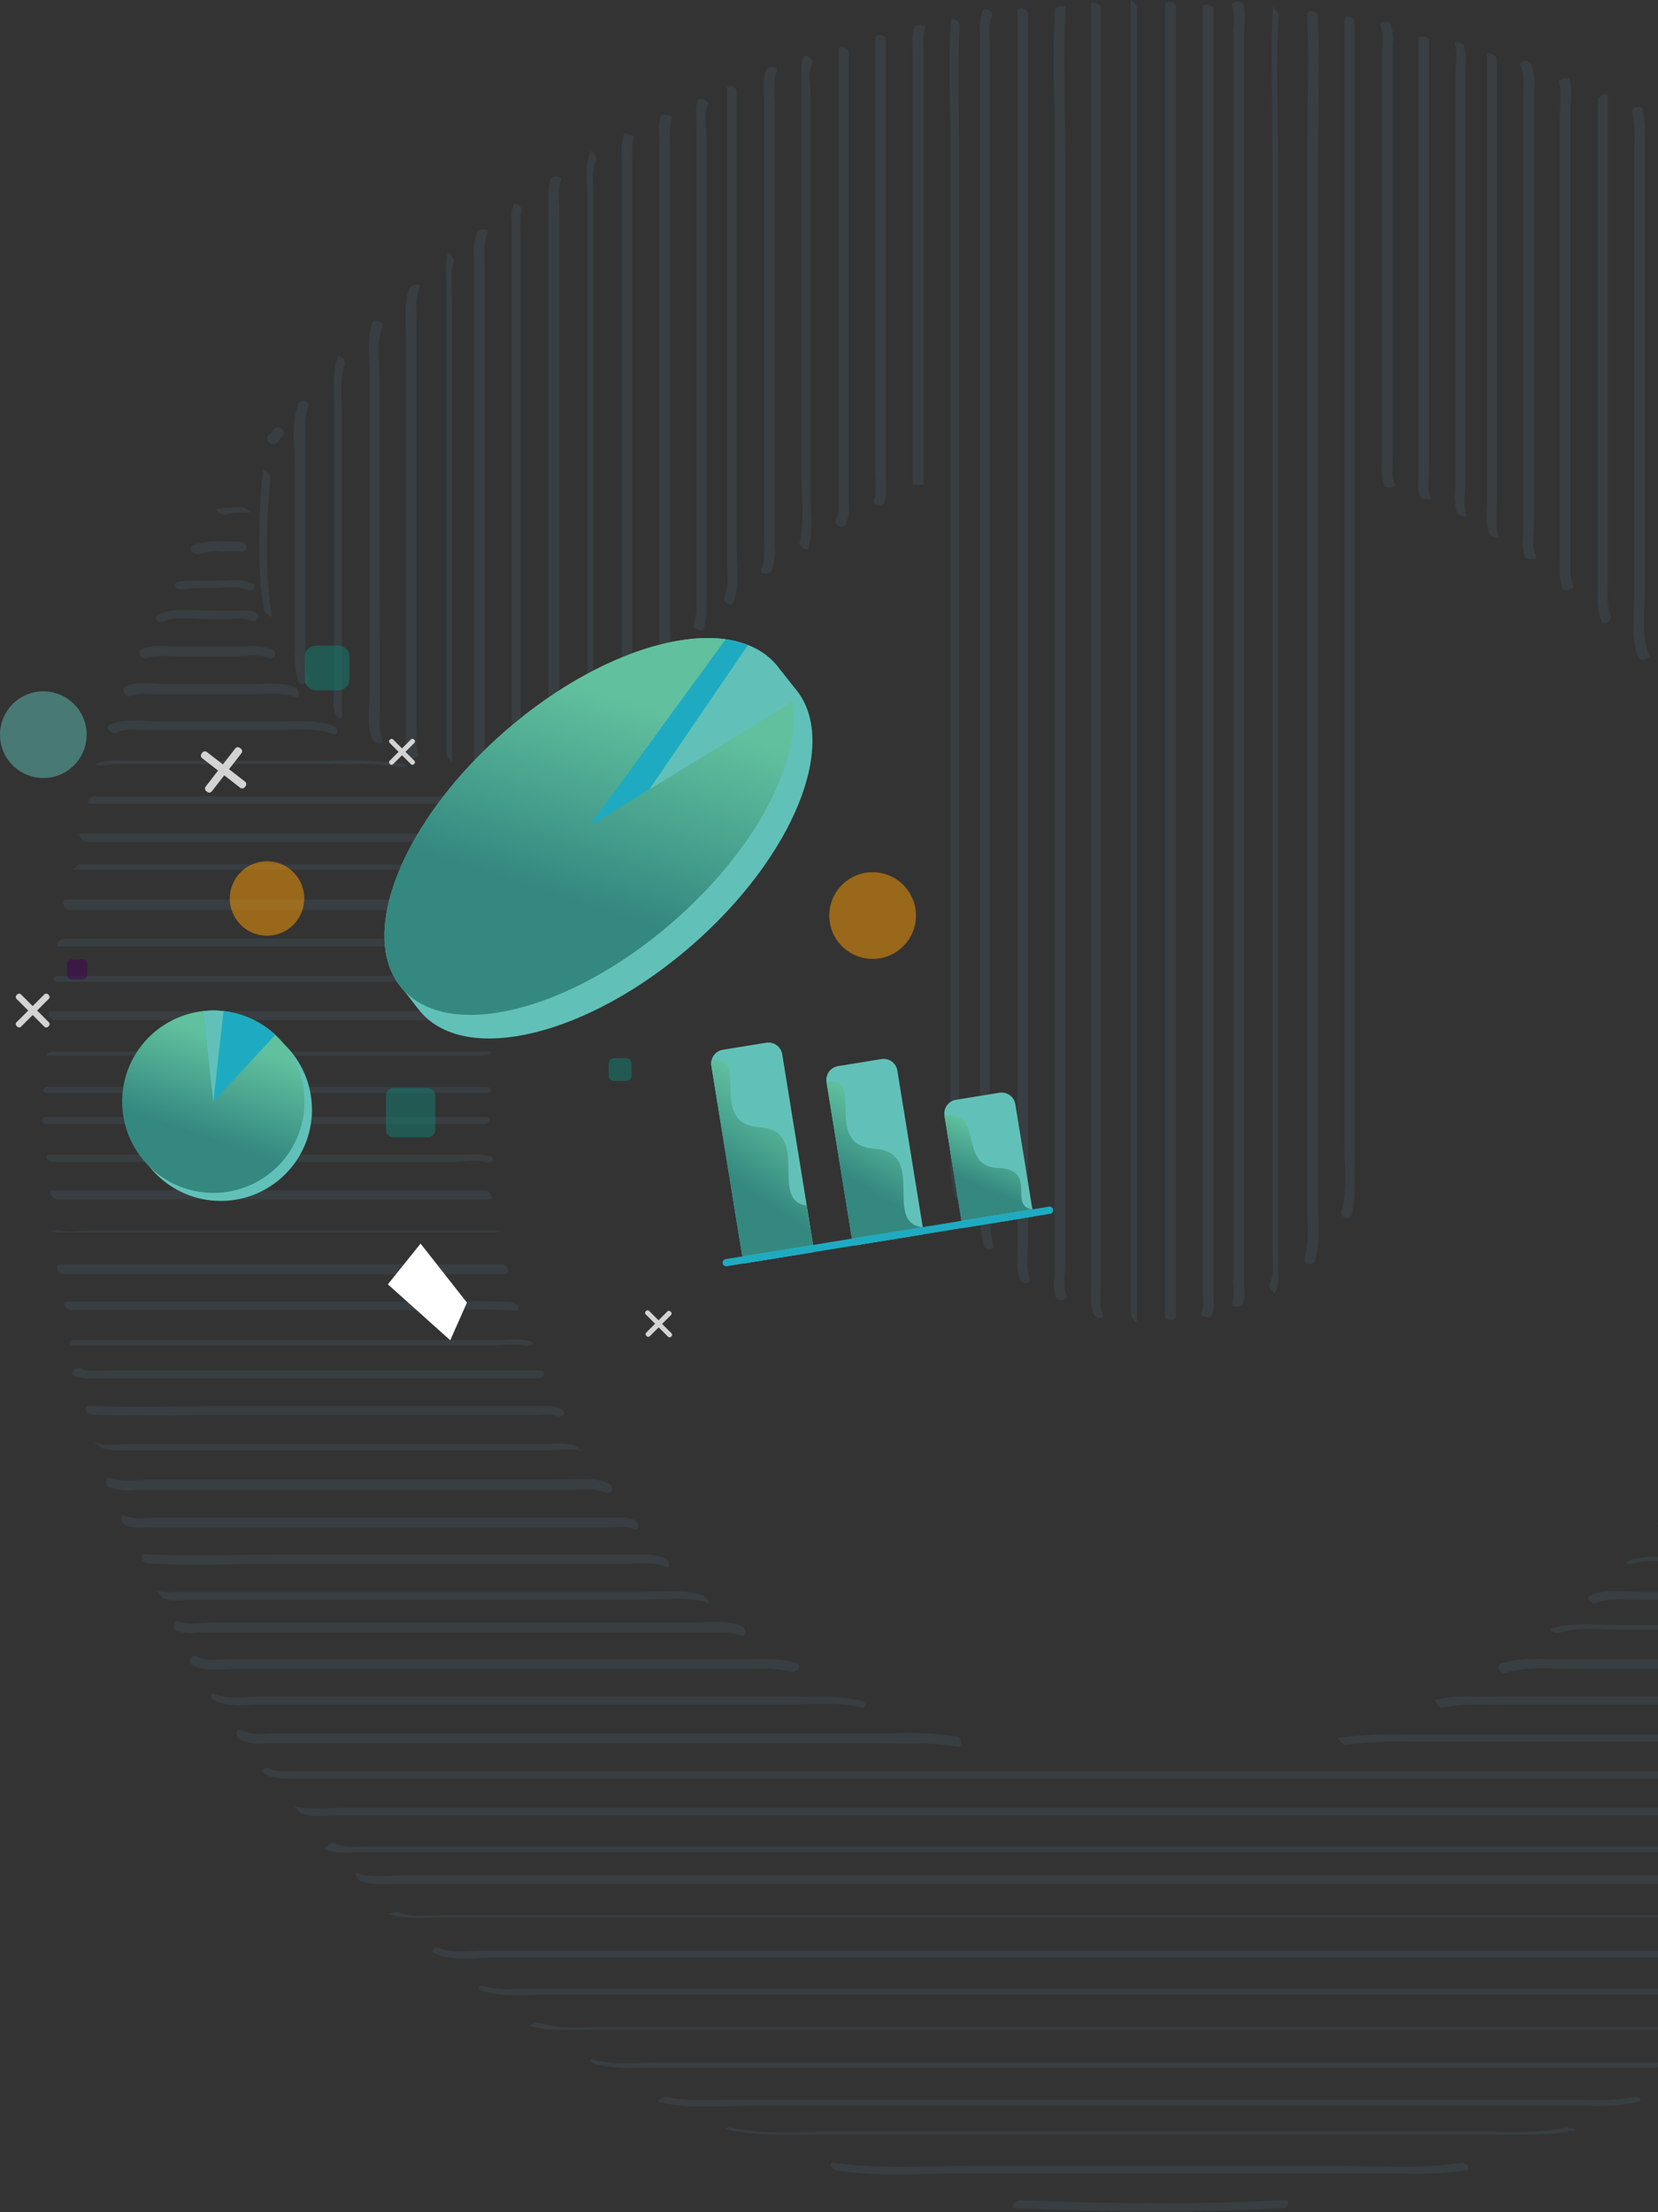 <svg width="395" height="527" viewBox="0 0 395 527" fill="none" xmlns="http://www.w3.org/2000/svg">
<rect x="0" y="0" width="395" height="527" fill="#333333" stroke="none"/>
<g style="mix-blend-mode:multiply" opacity="0.1">
<path d="M63.509 422.824C66.071 423.941 68.768 423.733 71.509 423.733H474.781C477.76 423.733 481.529 424.373 484.255 422.884C485.462 422.228 483.421 420.753 482.512 421.245C479.786 422.735 475.064 421.915 472.085 421.915H70.853C68.648 421.915 66.235 422.213 64.15 421.319C62.66 420.679 62.049 422.183 63.509 422.809V422.824Z" fill="#65A4C5"/>
<path d="M475.975 429.885C473.174 431.136 469.778 430.645 466.784 430.645H81.507C78.021 430.645 73.299 431.419 70.036 430.138C70.349 430.258 71.064 431.628 71.749 431.971C74.177 432.924 77.172 432.477 79.719 432.477H467.067C470.508 432.477 474.619 433.148 477.822 431.717C477.822 431.717 476.452 429.677 475.975 429.885Z" fill="#65A4C5"/>
<path d="M77.275 440.524C79.748 441.611 82.519 441.283 85.17 441.283H461.554C464.073 441.515 466.612 441.205 469.002 440.375C469.553 440.136 471.296 438.528 469.807 439.183C466.827 440.494 462.656 439.809 459.379 439.809H89.282C86.064 439.809 82.34 440.36 79.316 439.049C78.735 438.796 76.932 440.375 77.275 440.539V440.524Z" fill="#65A4C5"/>
<path d="M85.827 448.015C88.225 449.058 90.788 448.819 93.275 448.819H454.226C457.205 448.819 460.453 449.251 463.253 448.03C463.641 447.866 462.3 445.721 461.615 446.019C458.784 447.24 455.313 446.749 452.304 446.749H95.57C92.158 446.749 87.913 447.404 84.74 446.033C84.069 445.75 85.246 447.791 85.827 448.045V448.015Z" fill="#65A4C5"/>
<path d="M92.514 455.838C96.715 457.506 101.839 456.717 106.249 456.717H438.195C443.781 456.717 449.442 457.238 454.879 455.808C455.937 455.525 453.39 455.45 453.017 455.57C450.078 456.165 447.073 456.375 444.079 456.195H107.425C103.612 456.195 98.487 456.97 95.001 455.555C94.316 455.287 92.663 455.897 92.514 455.838Z" fill="#65A4C5"/>
<path d="M103.732 465.402C107.962 467.264 113.489 466.325 118.003 466.325H437.302C439.648 466.543 442.015 466.258 444.243 465.491C445.733 464.865 443.663 463.554 442.754 464.001C440.206 465.118 437.153 464.686 434.426 464.686H114.562C111.582 464.686 107.605 465.327 104.76 464.076C103.523 463.539 102.153 464.746 103.747 465.431L103.732 465.402Z" fill="#65A4C5"/>
<path d="M115.023 474.264C119.387 475.679 124.154 475.172 128.683 475.172H417.875C422.91 475.172 428.616 475.932 433.472 474.353C434.455 474.04 432.266 472.863 431.551 473.057C426.62 474.651 420.557 473.772 415.417 473.772H125.182C121.979 473.772 118.493 474.144 115.41 473.146C113.92 472.67 113.548 473.772 115.023 474.249V474.264Z" fill="#65A4C5"/>
<path d="M269.339 0.172V313.005C269.339 313.616 270.829 315.463 270.829 314.689V1.87C270.829 1.259 269.339 -0.588 269.339 0.187V0.172Z" fill="#65A4C5"/>
<path d="M277.562 1.095V313.393C277.562 314.57 280.14 314.882 280.14 313.735V1.483C280.14 0.306 277.562 -0.007 277.562 1.14V1.095Z" fill="#65A4C5"/>
<path d="M259.954 1.052C259.954 41.879 259.954 82.711 259.954 123.548C259.954 164.554 259.954 205.56 259.954 246.566C259.954 257.987 259.954 269.408 259.954 280.829V306.258C259.954 308.552 259.611 310.936 260.565 313.081C260.967 313.99 263.321 314.57 262.695 313.081C261.727 310.891 262.308 307.465 262.308 305.111V282.274C262.308 272.065 262.308 261.856 262.308 251.646C262.308 231.575 262.308 211.504 262.308 191.433C262.308 151.122 262.308 110.812 262.308 70.501C262.308 47.659 262.308 24.817 262.308 1.975C262.308 0.977 259.954 -0.066 259.954 1.022V1.052Z" fill="#65A4C5"/>
<path d="M286.546 1.483C286.546 41.972 286.546 82.457 286.546 122.937C286.546 163.416 286.546 203.901 286.546 244.391C286.546 255.811 286.546 267.232 286.546 278.653C286.546 284.185 286.546 289.722 286.546 295.263C286.546 298.243 286.546 301.182 286.546 304.082V308.238C286.546 309.728 286.903 311.352 286.143 312.707C285.637 313.542 288.125 314.197 288.542 313.527C289.495 311.948 289.108 310.1 289.108 308.298C289.108 305.527 289.108 302.761 289.108 300C289.108 294.985 289.108 289.97 289.108 284.955C289.108 274.745 289.108 264.536 289.108 254.327C289.108 233.908 289.108 213.495 289.108 193.086C289.108 152.427 289.108 111.769 289.108 71.111C289.108 48.1 289.108 25.089 289.108 2.079C289.108 1.155 286.56 0.798 286.56 1.572L286.546 1.483Z" fill="#65A4C5"/>
<path d="M293.576 1.482C294.38 3.374 293.755 6.666 293.755 8.707C293.755 11.299 293.755 13.891 293.755 16.483C293.755 21.449 293.755 26.459 293.755 31.514C293.755 41.535 293.755 51.556 293.755 61.576C293.755 81.617 293.755 101.663 293.755 121.715C293.755 161.976 293.755 202.237 293.755 242.498C293.755 253.73 293.755 264.963 293.755 276.195C293.755 281.726 293.755 287.258 293.755 292.79C293.755 295.769 293.755 298.709 293.755 301.609V305.75C293.972 307.293 293.907 308.863 293.561 310.383C293.129 311.396 295.691 311.56 296.078 310.636C296.779 308.983 296.347 306.852 296.347 305.08C296.347 302.319 296.347 299.553 296.347 296.782C296.347 291.817 296.347 286.806 296.347 281.751C296.347 271.552 296.347 261.358 296.347 251.168C296.347 230.779 296.347 210.391 296.347 190.002C296.347 149.393 296.347 108.784 296.347 68.175C296.347 56.774 296.347 45.353 296.347 33.913C296.347 28.212 296.347 22.512 296.347 16.811C296.347 14.05 296.347 11.284 296.347 8.514C296.347 6.19 296.972 3.046 296.049 0.886C295.676 -0.007 293.069 0.365 293.576 1.438V1.482Z" fill="#65A4C5"/>
<path d="M251.33 2.273C250.749 12.031 251.211 21.937 251.211 31.709C251.211 41.899 251.211 52.088 251.211 62.278C251.211 82.309 251.211 102.345 251.211 122.387C251.211 162.628 251.211 202.849 251.211 243.051C251.211 254.452 251.211 265.873 251.211 277.314C251.211 282.845 251.211 288.372 251.211 293.894C251.211 296.873 251.211 299.808 251.211 302.698C251.211 304.843 250.63 307.554 251.777 309.446C252.15 310.057 254.623 309.446 254.176 308.672C253.133 306.929 253.758 303.636 253.758 301.67C253.758 299.078 253.758 296.486 253.758 293.894C253.758 288.928 253.758 283.918 253.758 278.863C253.758 268.842 253.758 258.827 253.758 248.816C253.758 228.785 253.758 208.749 253.758 188.707C253.758 148.814 253.758 108.915 253.758 69.011C253.758 57.789 253.758 46.562 253.758 35.33C253.758 24.187 253.222 12.88 253.878 1.752C253.878 1.141 251.375 1.394 251.33 2.258V2.273Z" fill="#65A4C5"/>
<path d="M303.245 1.482C302.664 11.24 303.126 21.131 303.126 30.904C303.126 40.676 303.126 50.582 303.126 60.429C303.126 80.292 303.126 100.154 303.126 120.017C303.126 159.741 303.126 199.466 303.126 239.191C303.126 250.414 303.126 261.636 303.126 272.858C303.126 278.38 303.126 283.907 303.126 289.438C303.126 292.199 303.126 294.96 303.126 297.721C303.126 300.328 303.677 303.68 302.396 306.048C302.083 306.629 303.751 308.193 303.692 308.298C304.373 306.781 304.645 305.111 304.481 303.456C304.481 300.864 304.481 298.272 304.481 295.68C304.481 290.714 304.481 285.709 304.481 280.664C304.481 270.653 304.481 260.638 304.481 250.617C304.481 230.586 304.481 210.56 304.481 190.538C304.481 150.654 304.481 110.776 304.481 70.902C304.481 59.679 304.481 48.457 304.481 37.235C304.481 26.092 303.945 14.785 304.6 3.657C304.6 2.957 303.245 1.691 303.26 1.542L303.245 1.482Z" fill="#65A4C5"/>
<path d="M242.391 2.778C242.391 42.414 242.391 82.054 242.391 121.7C242.391 161.167 242.391 200.633 242.391 240.1C242.391 251.183 242.391 262.261 242.391 273.335C242.391 278.876 242.391 284.418 242.391 289.96V298.272C242.152 300.501 242.365 302.756 243.016 304.901C243.523 306.123 245.891 305.78 245.266 304.276C244.342 302.026 244.908 298.555 244.908 296.142V288.872C244.908 284.026 244.908 279.179 244.908 274.333C244.908 264.461 244.908 254.595 244.908 244.733C244.908 225.168 244.908 205.609 244.908 186.054C244.908 147.104 244.908 108.159 244.908 69.218C244.908 47.231 244.908 25.248 244.908 3.27C244.908 1.974 242.391 1.378 242.391 2.808V2.778Z" fill="#65A4C5"/>
<path d="M311.361 3.389C311.927 12.819 311.48 22.383 311.48 31.828C311.48 41.511 311.48 51.198 311.48 60.891C311.48 80.098 311.48 99.3 311.48 118.497C311.48 157.08 311.48 195.658 311.48 234.231C311.48 245.155 311.48 256.055 311.48 266.929C311.48 272.292 311.48 277.655 311.48 283.018C311.48 285.61 311.48 288.207 311.48 290.809C311.738 293.808 311.491 296.829 310.75 299.747C310.333 300.969 312.806 301.758 313.223 300.522C314.638 296.425 314.028 291.733 314.028 287.472C314.028 282.626 314.028 277.784 314.028 272.948C314.028 263.265 314.028 253.577 314.028 243.884C314.028 224.339 314.028 204.79 314.028 185.235C314.028 146.503 314.028 107.772 314.028 69.04C314.028 58.115 314.028 47.216 314.028 36.341C314.028 25.526 314.549 14.547 313.908 3.747C313.908 2.496 311.287 2.108 311.361 3.494V3.389Z" fill="#65A4C5"/>
<path d="M125.975 482.517C130.116 483.872 134.51 483.545 138.801 483.545H409.923C413.747 483.707 417.571 483.244 421.245 482.174C422.734 481.668 420.336 482.07 419.904 482.174C416.979 482.867 413.962 483.093 410.966 482.844H144.074C138.92 482.844 133.363 483.47 128.403 481.831C127.732 481.608 126.243 482.576 125.99 482.487L125.975 482.517Z" fill="#65A4C5"/>
<path d="M234.035 2.72C233.469 4.35 233.271 6.085 233.454 7.8V15.07C233.454 19.916 233.454 24.762 233.454 29.609C233.454 39.302 233.454 48.995 233.454 58.688C233.454 78.073 233.454 97.439 233.454 116.785C233.454 155.517 233.454 194.284 233.454 233.085C233.454 243.811 233.454 254.541 233.454 265.277C233.454 270.819 233.454 276.355 233.454 281.887C233.454 284.479 233.454 287.076 233.454 289.678C233.521 291.988 233.8 294.287 234.289 296.545C234.512 297.797 236.866 298.154 236.598 296.545C236.163 294.471 235.914 292.362 235.853 290.244C235.853 287.652 235.853 285.055 235.853 282.453C235.853 277.775 235.853 273.103 235.853 268.435C235.853 258.921 235.853 249.402 235.853 239.878C235.853 220.671 235.853 201.459 235.853 182.242C235.853 144.166 235.853 106.089 235.853 68.013C235.853 57.287 235.853 46.557 235.853 35.821C235.853 30.458 235.853 25.095 235.853 19.732V11.479C235.853 9.111 235.302 5.997 236.315 3.808C236.836 2.69 234.602 1.439 234.006 2.705L234.035 2.72Z" fill="#65A4C5"/>
<path d="M320.287 4.834C320.287 41.808 320.287 78.782 320.287 115.756C320.287 152.561 320.287 189.366 320.287 226.171C320.287 236.539 320.287 246.907 320.287 257.276C320.287 262.46 320.287 267.644 320.287 272.828C320.287 277.967 321.002 283.717 319.542 288.693C319.2 289.87 321.539 290.928 321.941 289.587C323.103 285.639 322.715 281.408 322.715 277.342C322.715 272.674 322.715 268.011 322.715 263.354C322.715 254.028 322.715 244.698 322.715 235.362C322.715 216.87 322.715 198.383 322.715 179.901C322.715 142.749 322.715 105.601 322.715 68.458C322.715 47.374 322.715 26.295 322.715 5.221C322.715 4 320.302 3.344 320.302 4.849L320.287 4.834Z" fill="#65A4C5"/>
<path d="M226.51 5.012C225.973 13.95 226.39 22.993 226.39 31.916C226.39 41.092 226.39 50.269 226.39 59.445C226.39 77.798 226.39 96.171 226.39 114.563C226.39 151.309 226.39 188.02 226.39 224.696C226.39 235.084 226.39 245.472 226.39 255.86C226.39 260.885 226.39 265.905 226.39 270.921C226.39 275.673 226.227 280.276 227.448 284.909C227.686 285.803 229.876 286.89 229.489 285.43C228.602 281.166 228.277 276.804 228.521 272.455C228.521 267.777 228.521 263.1 228.521 258.422C228.521 249.415 228.521 240.412 228.521 231.414C228.521 213.061 228.521 194.689 228.521 176.296C228.521 139.928 228.521 103.565 228.521 67.206C228.521 56.987 228.521 46.768 228.521 36.549C228.521 26.404 228.044 16.125 228.64 5.995C228.64 5.087 226.584 3.701 226.51 4.982V5.012Z" fill="#65A4C5"/>
<path d="M141.821 491.693C145.238 492.481 148.75 492.772 152.249 492.557H394.144C398.613 492.557 403.246 493.048 407.551 491.797C408.385 491.558 406.24 490.382 405.614 490.575C401.637 491.737 397.302 491.305 393.205 491.305H156.524C151.683 491.305 146.097 492.02 141.479 490.635C139.766 490.128 140.793 491.395 141.806 491.693H141.821Z" fill="#65A4C5"/>
<path d="M389.153 499.528C385.295 500.496 381.153 500.184 377.235 500.184H172.538C168.069 500.184 163.302 500.616 158.952 499.513C158.118 499.305 155.883 500.407 157.284 500.765C164.136 502.493 171.778 501.614 178.795 501.614H378.8C382.565 501.794 386.338 501.504 390.032 500.75C391.73 500.318 390.36 499.26 389.153 499.513V499.528Z" fill="#65A4C5"/>
<path d="M373.037 506.814C366.482 508.185 359.63 507.782 353.016 507.782H197.94C190.223 507.782 182.06 508.527 174.477 506.874C173.539 506.665 171.945 507.008 173.702 507.395C179.661 508.706 185.799 508.527 191.891 508.527H354.759C361.581 508.527 368.508 508.87 375.227 507.47C375.748 507.365 373.618 506.71 373.052 506.829L373.037 506.814Z" fill="#65A4C5"/>
<path d="M57.135 414.468C58.809 415.172 60.626 415.473 62.438 415.347H208.74C215.175 415.347 221.655 414.959 228.016 416.077C229.506 416.33 229.089 413.842 227.897 413.634C222.995 412.922 218.039 412.663 213.089 412.859C207.444 412.859 201.813 412.859 196.167 412.859H67.503C64.523 412.859 60.337 413.559 57.537 412.204C56.047 411.503 56.047 413.917 57.135 414.453V414.468Z" fill="#65A4C5"/>
<path d="M485.954 412.994C483.734 413.798 480.636 413.232 478.282 413.232H336.241C330.41 412.969 324.568 413.219 318.782 413.977C318.528 413.977 319.959 415.794 320.629 415.675C325.77 414.957 330.965 414.708 336.151 414.93C341.633 414.93 347.115 414.93 352.538 414.93H478.461C481.217 414.93 485.105 415.63 487.697 414.692C488.054 414.558 486.431 412.785 485.85 412.994H485.954Z" fill="#65A4C5"/>
<path d="M50.983 405.068C54.544 406.781 59.042 406.051 62.901 406.051H186.783C192.741 406.051 199.236 405.276 204.987 406.721C206.655 407.139 206.476 405.381 205.091 405.038C200.912 404.231 196.648 403.945 192.399 404.189H61.307C58.461 404.189 54.38 404.904 51.773 403.653C50.283 402.967 49.583 404.368 51.028 405.053L50.983 405.068Z" fill="#65A4C5"/>
<path d="M348.159 515.187C338.685 516.766 328.689 515.932 319.11 515.932H231.219C220.508 515.932 209.38 516.796 198.774 515.187C197.105 514.934 198.193 516.87 199.34 517.049C208.799 518.539 218.706 517.794 228.165 517.794H317.069C322.7 517.794 328.331 517.794 333.977 517.794C339.099 517.984 344.228 517.73 349.306 517.034C350.796 516.781 349.202 515.008 348.159 515.187Z" fill="#65A4C5"/>
<path d="M489.484 403.696C487.369 404.634 484.449 404.173 482.185 404.173H357.647C352.463 404.173 346.966 403.651 341.901 404.932C341.529 405.022 342.929 407.018 343.495 406.869C347.964 405.752 352.627 406.109 357.171 406.109H484.3C486.55 406.109 489.172 406.511 491.272 405.588C491.466 405.498 490.11 403.428 489.499 403.696H489.484Z" fill="#65A4C5"/>
<path d="M45.755 396.68C48.868 398.349 53.203 397.544 56.659 397.544H179.543C182.539 397.33 185.549 397.551 188.482 398.2C189.971 398.632 191.237 396.576 189.629 396.099C185.8 394.967 181.808 395.235 177.845 395.235H54.946C52.429 395.235 49.211 395.802 46.932 394.58C46.794 394.505 46.642 394.457 46.486 394.44C46.33 394.424 46.172 394.438 46.021 394.482C45.87 394.526 45.73 394.6 45.607 394.698C45.485 394.797 45.383 394.919 45.308 395.057C45.233 395.195 45.185 395.346 45.169 395.502C45.152 395.658 45.166 395.817 45.21 395.967C45.254 396.118 45.328 396.259 45.426 396.381C45.525 396.503 45.647 396.605 45.785 396.68H45.755Z" fill="#65A4C5"/>
<path d="M140.765 36.103C139.126 39.082 139.96 43.64 139.96 46.992C139.96 51.64 139.96 56.288 139.96 60.936C139.96 69.874 139.96 78.812 139.96 87.75C139.96 105.835 139.96 123.919 139.96 142.004C139.96 147.168 139.96 152.338 139.96 157.512C139.96 159.925 139.96 162.338 139.96 164.752C139.96 166.837 140.661 170.845 139.514 172.751C139.141 173.362 140.482 175.448 140.795 174.911C141.674 173.422 141.331 171.932 141.331 170.204C141.331 167.969 141.331 165.735 141.331 163.485C141.331 158.838 141.331 154.19 141.331 149.542C141.331 140.604 141.331 131.666 141.331 122.728C141.331 104.643 141.331 86.558 141.331 68.474C141.331 63.309 141.331 58.14 141.331 52.966C141.331 50.553 141.331 48.139 141.331 45.726C141.331 43.328 140.869 40.453 142.046 38.278C142.389 37.637 141.033 35.596 140.765 36.117V36.103Z" fill="#65A4C5"/>
<path d="M148.616 31.915C148.085 33.722 147.918 35.615 148.124 37.487V44.682C148.124 49.181 148.124 53.68 148.124 58.178C148.124 67.176 148.124 76.174 148.124 85.171C148.124 102.988 148.124 120.805 148.124 138.621C148.124 143.637 148.124 148.652 148.124 153.667C148.124 156.09 148.124 158.514 148.124 160.937C148.124 163.35 148.377 165.793 147.364 168.043C147.364 168.043 149.748 168.966 149.897 168.624C151.506 165.033 150.656 160.177 150.656 156.334C150.656 151.835 150.656 147.336 150.656 142.837C150.656 133.839 150.656 124.842 150.656 115.844C150.656 98.027 150.656 80.211 150.656 62.394C150.656 57.379 150.656 52.364 150.656 47.348V40.123C150.656 37.68 150.21 34.776 151.148 32.481C151.148 32.481 148.75 31.573 148.616 31.9V31.915Z" fill="#65A4C5"/>
<path d="M131.172 42.566C130.683 44.079 130.51 45.677 130.666 47.259C130.666 49.672 130.666 52.086 130.666 54.499C130.666 58.809 130.666 63.124 130.666 67.444C130.666 76.382 130.666 85.355 130.666 94.363C130.666 111.961 130.666 129.559 130.666 147.157C130.666 157.337 130.666 167.516 130.666 177.696C130.666 178.515 133.258 178.441 133.258 177.577C133.258 142.728 133.258 107.879 133.258 73.031C133.258 68.065 133.258 63.06 133.258 58.014C133.258 55.601 133.258 53.188 133.258 50.775C133.258 48.287 132.751 45.129 133.72 42.79C134.062 41.956 131.515 41.822 131.202 42.581L131.172 42.566Z" fill="#65A4C5"/>
<path d="M176.665 387.311C173.239 385.821 168.799 386.491 165.12 386.491H50.414C48.09 386.491 44.679 387.117 42.489 386.312C40.999 385.761 41.089 388.189 42.31 388.621C43.899 389.004 45.543 389.105 47.167 388.919H169.172C171.615 388.919 174.237 388.592 176.516 389.62C178.006 390.275 177.857 387.832 176.695 387.311H176.665Z" fill="#65A4C5"/>
<path d="M490.693 395.204H370.699C366.349 395.204 361.895 394.861 357.709 396.246C356.219 396.738 357.381 398.958 358.632 398.54C363.697 396.872 369.417 397.542 374.676 397.542H491.035C492.674 397.542 492.063 395.204 490.693 395.204Z" fill="#65A4C5"/>
<path d="M157.584 27.535C156.616 29.725 157.093 32.571 157.093 34.984C157.093 37.755 157.093 40.521 157.093 43.282C157.093 48.813 157.093 54.345 157.093 59.877C157.093 70.94 157.093 82.008 157.093 93.082C157.093 104.155 157.093 115.223 157.093 126.287C157.093 131.818 157.093 137.35 157.093 142.882C157.093 145.653 157.093 148.418 157.093 151.179C157.093 153.593 157.346 156.036 156.333 158.285C156.229 158.508 158.642 159.224 158.91 158.643C159.923 156.393 159.67 153.95 159.67 151.537C159.67 148.766 159.67 146 159.67 143.239C159.67 137.708 159.67 132.176 159.67 126.644C159.67 115.581 159.67 104.512 159.67 93.439C159.67 82.366 159.67 71.297 159.67 60.234C159.67 54.702 159.67 49.171 159.67 43.639C159.67 40.868 159.67 38.102 159.67 35.341C159.67 32.988 159.193 30.142 160.161 27.893C160.266 27.655 157.837 26.954 157.584 27.535Z" fill="#65A4C5"/>
<path d="M122.234 48.9C121.863 50.237 121.752 51.632 121.907 53.011C121.907 55.246 121.907 57.48 121.907 59.715C121.907 64.015 121.907 68.315 121.907 72.615C121.907 81.216 121.907 89.816 121.907 98.417C121.907 115.787 121.907 133.166 121.907 150.556C121.907 160.358 121.907 170.16 121.907 179.962C121.907 181.333 124.037 182.033 124.037 180.335C124.037 158.665 124.037 136.995 124.037 115.325C124.037 104.659 124.037 93.997 124.037 83.341C124.037 77.839 124.037 72.337 124.037 66.835C124.037 64.085 124.037 61.334 124.037 58.583C124.037 57.202 124.037 55.827 124.037 54.456C123.869 53.132 123.915 51.789 124.171 50.479C124.588 49.317 122.681 47.499 122.249 48.989L122.234 48.9Z" fill="#65A4C5"/>
<path d="M388.827 26.525C389.328 28.939 389.498 31.409 389.334 33.869C389.334 36.63 389.334 39.386 389.334 42.137C389.334 47.648 389.334 53.165 389.334 58.687C389.334 69.721 389.334 80.749 389.334 91.773C389.334 102.797 389.334 113.825 389.334 124.859C389.334 130.371 389.334 135.887 389.334 141.409C389.334 146.325 388.425 152.105 390.347 156.738C390.719 157.647 393.207 156.932 392.864 156.112C390.958 151.479 391.851 145.685 391.851 140.783C391.851 135.272 391.851 129.755 391.851 124.233C391.851 113.2 391.851 102.171 391.851 91.147C391.851 80.124 391.851 69.095 391.851 58.061C391.851 52.55 391.851 47.033 391.851 41.511C391.851 38.75 391.851 35.994 391.851 33.243C392.015 30.784 391.845 28.313 391.345 25.899C391.092 24.99 388.574 25.616 388.827 26.525Z" fill="#65A4C5"/>
<path d="M167.416 380.011C162.813 378.521 157.509 379.206 152.727 379.206H42.118C40.628 379.387 39.118 379.321 37.649 379.013C37.143 378.834 38.484 380.621 39.005 380.815C41.046 381.56 43.623 381.098 45.783 381.098H152.31C157.554 381.098 163.736 380.189 168.771 381.813C169.293 381.977 167.952 380.175 167.416 380.011Z" fill="#65A4C5"/>
<path d="M113.698 55.112C112.972 57.195 112.698 59.409 112.893 61.607C112.893 64.377 112.893 67.148 112.893 69.919C112.893 75.113 112.893 80.302 112.893 85.486C112.893 96.043 112.893 106.6 112.893 117.157C112.893 138.44 112.893 159.722 112.893 181.005C112.893 181.869 115.485 181.794 115.485 180.886C115.485 159.951 115.485 139.011 115.485 118.066C115.485 107.688 115.485 97.304 115.485 86.916C115.485 81.722 115.485 76.533 115.485 71.349C115.485 68.757 115.485 66.16 115.485 63.558C115.485 60.862 115.098 57.867 116.2 55.335C116.573 54.471 114.025 54.337 113.683 55.112H113.698Z" fill="#65A4C5"/>
<path d="M166.417 23.68C165.375 25.423 165.926 27.955 165.911 29.921C165.911 32.682 165.911 35.443 165.911 38.204C165.911 43.378 165.911 48.552 165.911 53.727C165.911 64.244 165.911 74.766 165.911 85.293C165.911 95.82 165.911 106.342 165.911 116.859C165.911 122.034 165.911 127.208 165.911 132.382C165.911 135.143 165.911 137.904 165.911 140.664C165.911 143.391 166.268 146.355 165.166 148.902C164.883 149.558 167.252 150.63 167.535 149.975C168.247 147.904 168.511 145.705 168.309 143.525C168.309 140.764 168.309 138.003 168.309 135.242C168.309 130.068 168.309 124.894 168.309 119.72C168.309 109.202 168.309 98.68 168.309 88.153C168.309 77.626 168.309 67.104 168.309 56.587C168.309 51.413 168.309 46.238 168.309 41.064C168.309 38.303 168.309 35.542 168.309 32.782C168.309 30.502 167.609 26.719 168.786 24.752C169.114 24.201 166.82 23.024 166.417 23.68Z" fill="#65A4C5"/>
<path d="M380.664 23.827C380.664 44.862 380.664 65.891 380.664 86.915C380.664 97.254 380.664 107.597 380.664 117.946C380.664 123.12 380.664 128.289 380.664 133.453C380.664 136.214 380.664 138.97 380.664 141.721C380.481 143.853 380.771 146 381.513 148.007C382.005 149.095 384.269 147.814 383.748 146.697C382.661 144.283 383.063 141.378 383.063 138.801C383.063 136.224 383.063 133.975 383.063 131.561C383.063 126.387 383.063 121.218 383.063 116.054C383.063 105.715 383.063 95.372 383.063 85.024C383.063 64.337 383.063 43.65 383.063 22.963C383.063 21.712 380.649 22.651 380.649 23.812L380.664 23.827Z" fill="#65A4C5"/>
<path d="M158.477 371.148C156.646 370.465 154.691 370.18 152.742 370.313H66.608C55.867 370.313 44.963 370.835 34.237 370.194C32.956 370.12 34.073 372.384 34.982 372.429C44.829 373.01 54.81 372.548 64.671 372.548H149.777C152.757 372.548 156.019 372.041 158.715 373.233C160.086 373.829 159.281 371.52 158.447 371.148H158.477Z" fill="#65A4C5"/>
<path d="M173.18 21.146C173.18 41.286 173.18 61.427 173.18 81.567C173.18 91.548 173.18 101.534 173.18 111.525C173.18 116.491 173.18 121.481 173.18 126.496C173.18 128.91 173.18 131.318 173.18 133.721C173.18 136.403 173.732 139.68 172.525 142.183C172.019 143.24 174.134 144.715 174.611 143.672C176.368 140.052 175.489 135.136 175.489 131.219C175.489 126.054 175.489 120.89 175.489 115.726C175.489 105.229 175.489 94.731 175.489 84.234C175.489 63.378 175.489 42.553 175.489 21.757C175.489 20.699 173.18 19.701 173.18 21.116V21.146Z" fill="#65A4C5"/>
<path d="M29.903 363.31C31.944 364.218 34.373 363.876 36.503 363.876H142.747C145.339 363.876 148.706 363.295 151.134 364.308C152.624 364.903 152.162 362.52 151.134 362.088C148.989 361.194 146.575 361.522 144.281 361.522H38.037C35.549 361.522 32.212 362.118 29.903 361.09C28.414 360.449 28.89 362.863 29.903 363.31Z" fill="#65A4C5"/>
<path d="M371.369 19.552C372.173 21.756 371.607 24.885 371.607 27.238C371.607 29.592 371.607 32.08 371.607 34.508C371.607 39.702 371.607 44.896 371.607 50.09C371.607 60.13 371.607 70.171 371.607 80.211C371.607 90.252 371.607 100.292 371.607 110.333C371.607 115.527 371.607 120.721 371.607 125.915C371.607 128.338 371.607 130.761 371.607 133.185C371.607 135.598 371.354 138.041 372.367 140.29C372.68 140.991 375.123 140.201 374.884 139.65C373.871 137.4 374.125 134.957 374.125 132.544C374.125 130.131 374.125 127.703 374.125 125.274C374.125 120.08 374.125 114.886 374.125 109.692C374.125 99.652 374.125 89.611 374.125 79.571C374.125 69.53 374.125 59.49 374.125 49.45C374.125 44.255 374.125 39.061 374.125 33.867C374.125 31.444 374.125 29.021 374.125 26.598C374.125 24.244 374.691 21.116 373.886 18.911C373.633 18.226 371.145 18.911 371.369 19.552Z" fill="#65A4C5"/>
<path d="M106.831 60.029C105.967 62.114 106.309 64.498 106.309 66.702C106.309 68.907 106.309 71.529 106.309 73.957C106.309 78.794 106.309 83.625 106.309 88.452C106.309 98.631 106.309 108.816 106.309 119.005C106.309 139.195 106.309 159.39 106.309 179.591C106.309 180.306 107.695 181.527 107.695 181.676C107.695 161.814 107.695 141.951 107.695 122.089C107.695 112.247 107.695 102.41 107.695 92.578C107.695 87.742 107.695 82.91 107.695 78.084C107.695 75.67 107.695 73.252 107.695 70.829C107.695 68.162 107.129 64.736 108.171 62.233C108.439 61.578 106.756 60.178 106.831 60.014V60.029Z" fill="#65A4C5"/>
<path d="M489.872 387.043H382.898C378.593 387.043 373.96 386.522 369.803 387.862C368.463 388.294 370.772 389.203 371.487 388.965C376.209 387.475 382.108 388.265 387.039 388.265H490.378C492.136 388.265 491.064 387.028 489.872 387.028V387.043Z" fill="#65A4C5"/>
<path d="M182.551 16.543C181.657 18.569 182.014 21.012 182.014 23.112C182.014 25.515 182.014 27.919 182.014 30.322C182.014 35.467 182.014 40.616 182.014 45.77C182.014 55.702 182.014 65.633 182.014 75.564C182.014 85.495 182.014 95.426 182.014 105.358C182.014 110.502 182.014 115.651 182.014 120.806C182.014 123.209 182.014 125.612 182.014 128.016C182.014 130.518 182.416 133.319 181.284 135.643C180.748 136.745 183.31 137.043 183.802 136.045C184.524 134.147 184.8 132.108 184.606 130.086C184.606 127.683 184.606 125.28 184.606 122.876C184.606 117.732 184.606 112.583 184.606 107.428C184.606 97.497 184.606 87.566 184.606 77.635C184.606 67.703 184.606 57.772 184.606 47.841C184.606 42.697 184.606 37.547 184.606 32.393C184.606 29.989 184.606 27.586 184.606 25.183C184.606 22.665 184.025 19.373 185.068 17.019C185.575 15.887 182.997 15.53 182.551 16.617V16.543Z" fill="#65A4C5"/>
<path d="M25.983 354.284C27.872 354.933 29.88 355.162 31.867 354.954H135.907C138.484 354.954 141.865 354.388 144.219 355.535C145.709 356.265 146.394 354.046 145.068 353.405C141.404 351.632 136.458 352.467 132.51 352.467H35.681C33.148 352.467 29.201 353.182 26.832 352.139C25.342 351.454 24.642 353.629 25.983 354.269V354.284Z" fill="#65A4C5"/>
<path d="M362.164 15.47C363.34 17.645 362.879 20.506 362.879 22.919C362.879 25.332 362.879 27.745 362.879 30.159C362.879 34.985 362.879 39.817 362.879 44.653C362.879 54.654 362.879 64.66 362.879 74.671C362.879 84.681 362.879 94.687 362.879 104.688C362.879 109.514 362.879 114.346 362.879 119.182C362.879 121.595 362.879 124.009 362.879 126.422C362.879 128.433 362.342 130.891 363.415 132.723C363.936 133.587 366.484 133.215 365.918 132.262C364.741 130.28 365.486 126.541 365.486 124.307C365.486 122.072 365.486 119.48 365.486 117.067C365.486 112.24 365.486 107.409 365.486 102.572C365.486 92.572 365.486 82.566 365.486 72.555C365.486 62.544 365.486 52.539 365.486 42.538C365.486 37.711 365.486 32.88 365.486 28.043C365.486 25.63 365.486 23.217 365.486 20.803C365.711 18.843 365.429 16.858 364.666 15.038C364.19 14.145 361.687 14.502 362.164 15.5V15.47Z" fill="#65A4C5"/>
<path d="M191.533 13.4C190.52 15.084 190.982 17.229 190.982 19.121C190.982 21.703 190.982 24.28 190.982 26.852C190.982 31.669 190.982 36.486 190.982 41.302C190.982 51.104 190.982 60.907 190.982 70.709C190.982 80.511 190.982 90.313 190.982 100.115C190.982 104.932 190.982 109.748 190.982 114.565C190.982 119.302 191.667 124.695 190.49 129.298C190.296 130.073 192.397 131.518 192.62 130.654C193.723 126.333 193.112 121.373 193.112 116.948C193.112 112.132 193.112 107.315 193.112 102.499C193.112 92.696 193.112 82.894 193.112 73.092C193.112 63.459 193.112 53.831 193.112 44.207C193.112 39.391 193.112 34.574 193.112 29.757C193.112 27.354 193.112 24.946 193.112 22.532C193.112 20.417 192.412 16.916 193.529 15.084C193.976 14.324 191.92 12.775 191.533 13.43V13.4Z" fill="#65A4C5"/>
<path d="M24.108 344.868C25.578 345.411 27.151 345.619 28.711 345.478H130.501C132.885 345.478 136.281 344.853 138.546 345.672C138.814 345.776 137.294 344.465 136.773 344.272C134.89 343.859 132.951 343.768 131.038 344.004H30.29C27.996 344.004 24.868 344.57 22.723 343.616C21.769 343.199 23.751 344.689 24.108 344.853V344.868Z" fill="#65A4C5"/>
<path d="M354.267 12.982C354.267 32.298 354.267 51.62 354.267 70.946C354.267 80.609 354.267 90.267 354.267 99.92C354.267 104.747 354.267 109.578 354.267 114.415V121.148C354.031 123.149 354.208 125.177 354.788 127.107C355.116 127.852 357.499 128.731 357.052 127.718C356.129 125.617 356.576 122.817 356.576 120.537V113.372C356.576 108.545 356.576 103.714 356.576 98.877C356.576 89.562 356.576 80.246 356.576 70.931C356.576 51.952 356.576 32.979 356.576 14.01C356.576 13.116 354.252 12.059 354.252 12.997L354.267 12.982Z" fill="#65A4C5"/>
<path d="M199.785 11.912C199.785 30.732 199.785 49.546 199.785 68.356C199.785 77.681 199.785 87.002 199.785 96.317C199.785 100.975 199.785 105.638 199.785 110.305C199.785 112.719 199.785 115.137 199.785 117.56C199.785 119.676 200.113 122.029 199.085 123.921C198.519 124.979 200.843 126.141 201.409 125.068C202.092 123.578 202.374 121.934 202.228 120.301C202.228 117.888 202.228 115.475 202.228 113.047C202.228 108.21 202.228 103.378 202.228 98.552C202.228 89.058 202.228 79.563 202.228 70.069C202.228 50.912 202.228 31.75 202.228 12.582C202.228 11.435 199.77 10.631 199.77 11.897L199.785 11.912Z" fill="#65A4C5"/>
<path d="M346.58 10.421C347.339 12.507 346.758 15.695 346.758 17.87C346.758 20.045 346.758 22.711 346.758 25.125C346.758 29.613 346.758 34.083 346.758 38.532C346.758 48.036 346.758 57.535 346.758 67.029C346.758 76.355 346.758 85.685 346.758 95.021C346.758 99.688 346.758 104.351 346.758 109.009C346.758 111.432 346.758 113.85 346.758 116.263C346.53 118.193 346.63 120.148 347.056 122.043C347.295 122.699 349.633 123.533 349.291 122.624C348.531 120.539 349.112 117.351 349.112 115.176C349.112 113.001 349.112 110.335 349.112 107.921C349.112 103.432 349.112 98.963 349.112 94.514C349.112 85.01 349.112 75.511 349.112 66.016C349.112 56.691 349.112 47.361 349.112 38.025C349.112 33.358 349.112 28.695 349.112 24.037C349.112 21.614 349.112 19.196 349.112 16.782C349.34 14.853 349.24 12.898 348.814 11.002C348.576 10.347 346.237 9.513 346.58 10.421Z" fill="#65A4C5"/>
<path d="M134 335.783C132.806 335.094 131.421 334.812 130.053 334.978C127.654 334.978 125.241 334.978 122.843 334.978H50.221C40.672 334.978 31.004 335.425 21.485 334.859C19.786 334.755 20.233 336.855 21.738 336.945C30.75 337.481 39.897 337.064 48.94 337.064H128.191C129.219 337.064 131.364 336.677 132.287 337.243C133.464 337.943 135.401 336.647 133.941 335.753L134 335.783Z" fill="#65A4C5"/>
<path d="M133.422 189.512C131.485 190.212 128.476 189.675 126.405 189.675H22.589C21.398 189.675 20.072 191.493 21.755 191.493H128.684C130.431 191.7 132.201 191.599 133.913 191.195C135.403 190.659 134.941 188.975 133.422 189.526V189.512Z" fill="#65A4C5"/>
<path d="M97.579 68.653C95.985 72.303 96.745 76.98 96.745 80.868C96.745 85.695 96.745 90.526 96.745 95.363C96.745 105.026 96.745 114.684 96.745 124.337C96.745 133.99 96.745 143.649 96.745 153.312C96.745 158.138 96.745 162.97 96.745 167.806V174.54C96.509 176.477 96.687 178.441 97.266 180.305C97.668 181.198 100.097 180.305 99.724 179.456C98.816 177.444 99.233 174.689 99.233 172.514C99.233 170.1 99.233 167.687 99.233 165.274C99.233 160.785 99.233 156.316 99.233 151.867C99.233 142.551 99.233 133.236 99.233 123.92C99.233 114.605 99.233 105.289 99.233 95.974C99.233 91.485 99.233 87.016 99.233 82.567C99.233 80.153 99.233 77.74 99.233 75.327C98.971 73.034 99.205 70.713 99.918 68.519C100.41 67.401 97.922 67.804 97.564 68.593L97.579 68.653Z" fill="#65A4C5"/>
<path d="M129.295 198.12C127.194 199.044 124.304 198.567 122.04 198.567H18.939C18.492 198.567 19.728 200.563 20.428 200.563H125.645C127.471 200.766 129.319 200.578 131.067 200.012C131.44 199.848 130.01 197.793 129.295 198.12Z" fill="#65A4C5"/>
<path d="M208.472 9.451C208.472 27.715 208.472 45.978 208.472 64.242C208.472 73.18 208.472 82.118 208.472 91.056C208.472 95.535 208.472 100.004 208.472 104.463C208.472 106.877 208.472 109.29 208.472 111.703C208.472 113.953 209.038 116.962 208.263 119.077C207.772 120.418 210.274 121.118 210.766 119.762C211.187 117.805 211.277 115.791 211.034 113.804C211.034 111.39 211.034 108.977 211.034 106.564C211.034 102.085 211.034 97.616 211.034 93.157C211.034 83.851 211.034 74.546 211.034 65.24C211.034 46.629 211.034 28.023 211.034 9.422C211.034 8.036 208.472 7.813 208.472 9.317V9.451Z" fill="#65A4C5"/>
<path d="M17.703 327.722C19.274 328.272 20.947 328.471 22.604 328.303H128.371C129.861 328.303 130.293 326.411 128.58 326.411H26.968C24.6 326.411 21.352 326.962 19.163 325.994C18.075 325.517 16.183 327.066 17.673 327.722H17.703Z" fill="#65A4C5"/>
<path d="M328.794 5.954C329.718 8.039 329.241 10.914 329.241 13.164V20.389C329.241 24.867 329.241 29.337 329.241 33.796C329.241 43.091 329.241 52.387 329.241 61.683C329.241 70.978 329.241 80.274 329.241 89.569C329.241 94.048 329.241 98.517 329.241 102.977V110.231C329.032 112.071 329.215 113.934 329.778 115.698C330.105 116.428 332.653 116.25 332.28 115.401C331.357 113.315 331.833 110.44 331.833 108.19V100.921C331.833 96.442 331.833 91.973 331.833 87.514C331.833 78.218 331.833 68.922 331.833 59.627C331.833 50.331 331.833 41.035 331.833 31.74C331.833 27.261 331.833 22.792 331.833 18.333V11.078C332.042 9.238 331.859 7.375 331.297 5.611C330.969 4.881 328.422 5.06 328.794 5.909V5.954Z" fill="#65A4C5"/>
<path d="M337.924 9.021C337.924 27.592 337.924 46.164 337.924 64.735C337.924 74.021 337.924 83.306 337.924 92.592C337.924 97.061 337.924 101.53 337.924 105.999C337.924 108.403 337.924 110.811 337.924 113.224C337.924 114.952 337.507 116.904 338.431 118.438C338.848 119.138 341.306 119.198 340.948 118.602C339.905 116.874 340.486 113.671 340.486 111.645C340.486 109.619 340.486 107.176 340.486 104.942C340.486 100.304 340.486 95.661 340.486 91.013C340.486 82.075 340.486 73.137 340.486 64.199C340.486 45.975 340.486 27.751 340.486 9.527C340.486 8.663 337.924 8.351 337.924 9.051V9.021Z" fill="#65A4C5"/>
<path d="M489.142 379.535C487.43 379.127 485.661 379.021 483.913 379.222H391.552C387.605 379.222 382.614 378.373 378.964 380.041C377.475 380.697 379.248 382.32 380.335 381.829C382.529 381.114 384.85 380.875 387.143 381.129H481.604C483.689 381.129 486.684 380.592 488.62 381.293C490.11 381.844 490.676 380.071 489.171 379.52L489.142 379.535Z" fill="#65A4C5"/>
<path d="M217.931 6.249C217.082 8.171 217.439 10.539 217.439 12.595V19.358C217.439 24.026 217.439 28.694 217.439 33.361C217.439 42.299 217.439 51.287 217.439 60.324C217.439 78.648 217.439 96.966 217.439 115.279C217.439 115.621 220.032 115.636 220.032 115.279C220.032 96.956 220.032 78.638 220.032 60.324C220.032 51.386 220.032 42.399 220.032 33.361C220.032 28.872 220.032 24.403 220.032 19.954V12.625C220.032 10.539 219.674 8.156 220.523 6.279C220.523 6.279 218.169 5.698 217.931 6.279V6.249Z" fill="#65A4C5"/>
<path d="M127.688 205.57C125.632 206.478 122.072 205.897 119.852 205.897H19.253C18.538 205.897 17.272 207.193 17.108 207.193H115.621C119.152 207.193 123.412 207.983 126.704 206.523C127.166 206.314 129.133 204.899 127.673 205.555L127.688 205.57Z" fill="#65A4C5"/>
<path d="M126.359 319.514C124.656 319.084 122.889 318.968 121.145 319.172C118.732 319.172 116.318 319.172 113.905 319.172H17.701C16.212 319.172 16.078 320.483 17.701 320.483H118.002C120.028 320.483 123.111 319.917 125.018 320.602C125.927 320.93 127.997 320.095 126.374 319.514H126.359Z" fill="#65A4C5"/>
<path d="M122.621 214.3H15.856C14.366 214.3 15.17 216.788 16.511 216.788H123.217C124.707 216.788 123.902 214.3 122.562 214.3H122.621Z" fill="#65A4C5"/>
<path d="M120.669 223.445C118.762 224.131 115.619 223.594 113.593 223.594H15.274C14.306 223.594 12.637 225.412 14.142 225.412H115.589C117.318 225.61 119.067 225.504 120.759 225.099C121.995 224.652 122.323 222.864 120.759 223.46L120.669 223.445Z" fill="#65A4C5"/>
<path d="M122.053 310.189C113.338 309.668 104.49 310.07 95.745 310.07H16.032C14.543 310.07 15.779 312.081 16.837 312.081H96.535C105.264 312.081 114.113 311.679 122.843 312.2C124.332 312.29 123.081 310.249 122.038 310.189H122.053Z" fill="#65A4C5"/>
<path d="M119.624 301.162H14.363C12.873 301.162 13.767 303.531 15.019 303.531H120.235C121.725 303.531 120.831 301.162 119.58 301.162H119.624Z" fill="#65A4C5"/>
<path d="M118.599 293.208H20.28C18.492 293.208 15.96 293.64 14.247 293.014C13.561 292.761 12.101 293.387 11.759 293.252C12.72 293.561 13.735 293.662 14.738 293.55C17.047 293.55 19.341 293.55 21.65 293.55H117.258C117.72 293.55 120.133 293.223 118.554 293.223L118.599 293.208Z" fill="#65A4C5"/>
<path d="M118.448 232.383C109.927 232.889 101.301 232.502 92.766 232.502H13.931C12.367 232.502 12.367 233.917 13.931 233.917H92.259C100.959 233.917 109.763 234.304 118.463 233.798C119.952 233.709 120.042 232.308 118.463 232.383H118.448Z" fill="#65A4C5"/>
<path d="M116.468 240.89H12.19C10.879 240.89 12.19 243.05 13.173 243.05H117.451C118.762 243.05 117.451 240.89 116.468 240.89Z" fill="#65A4C5"/>
<path d="M115.769 258.915H11.491C9.912 258.915 9.882 260.405 11.491 260.405H115.769C117.348 260.405 117.378 258.915 115.769 258.915Z" fill="#65A4C5"/>
<path d="M115.515 266.08H11.252C9.688 266.08 9.524 267.749 11.133 267.749H115.411C116.975 267.749 117.139 266.08 115.53 266.08H115.515Z" fill="#65A4C5"/>
<path d="M116.706 275.42C114.995 274.982 113.219 274.856 111.463 275.048H12.011C10.298 275.048 10.998 276.761 12.384 276.761H108.722C110.673 276.761 113.876 276.195 115.723 276.865C117.004 277.327 118.33 276.001 116.706 275.376V275.42Z" fill="#65A4C5"/>
<path d="M116.544 250.468H12.772C12.087 250.468 9.972 251.436 11.625 251.436H115.382C116.067 251.436 118.182 250.468 116.529 250.468H116.544Z" fill="#65A4C5"/>
<path d="M115.767 283.568H12.443C11.266 283.568 12.621 285.684 13.441 285.684H116.706C117.883 285.684 116.527 283.568 115.708 283.568H115.767Z" fill="#65A4C5"/>
<path d="M88.789 76.682C87.3 80.123 88.03 84.622 88.03 88.287C88.03 92.398 88.03 96.515 88.03 100.636C88.03 109.376 88.03 118.12 88.03 126.87C88.03 135.44 88.03 144.011 88.03 152.582C88.03 156.872 88.03 161.157 88.03 165.437C88.03 168.819 87.21 173.229 88.864 176.312C89.221 176.983 91.709 177.429 91.188 176.461C90.509 174.755 90.273 172.905 90.502 171.083C90.502 169.028 90.502 166.972 90.502 164.916C90.502 160.805 90.502 156.688 90.502 152.567C90.463 144.205 90.443 135.803 90.443 127.361C90.443 119.128 90.443 110.9 90.443 102.677C90.443 98.566 90.443 94.449 90.443 90.328C90.443 86.35 89.579 81.211 91.188 77.501C91.501 76.772 89.072 75.878 88.73 76.667L88.789 76.682Z" fill="#65A4C5"/>
<path d="M487.416 371.461C483.9 370.493 480.071 370.88 476.451 370.88H397.498C394.206 370.88 390.914 370.582 387.83 371.923C386.341 372.593 388.605 372.742 389.32 372.444C391.405 371.536 394.206 371.968 396.441 371.968H472.236C476.407 371.968 481.293 371.297 485.33 372.415C485.956 372.593 488.205 371.685 487.416 371.461Z" fill="#65A4C5"/>
<path d="M480.844 362.523C478.088 361.51 475.004 361.897 472.114 361.897H404.616C401.384 361.897 398.092 361.51 395.038 362.746C394.338 363.029 396.319 364.489 397.123 364.236C400.475 362.88 404.87 363.565 408.445 363.565H474.915C476.909 363.361 478.923 363.492 480.873 363.953C482.527 364.563 481.916 362.999 480.784 362.582L480.844 362.523Z" fill="#65A4C5"/>
<path d="M80.417 85.262C79.211 88.346 79.598 91.683 79.598 94.945C79.598 98.719 79.598 102.498 79.598 106.282C79.598 114.008 79.598 121.735 79.598 129.461C79.598 137.019 79.598 144.571 79.598 152.119C79.598 155.893 79.598 159.672 79.598 163.456C79.598 165.645 78.913 168.655 80.239 170.561C81.237 172.051 82.041 170.338 81.281 169.236C81.669 169.802 81.386 169.236 81.445 168.684C81.534 167.835 81.445 166.956 81.445 166.107C81.445 164.389 81.445 162.671 81.445 160.953C81.445 157.348 81.445 153.743 81.445 150.138C81.445 143.097 81.445 136.055 81.445 129.014C81.445 122.142 81.445 115.274 81.445 108.412C81.445 104.807 81.445 101.202 81.445 97.597C81.445 94.126 80.864 90.148 82.16 86.886C82.518 85.962 80.909 84.011 80.417 85.262Z" fill="#65A4C5"/>
<path d="M96.403 181.987C90.558 181.207 84.656 180.943 78.765 181.197C72.092 181.197 65.358 181.197 58.759 181.197H28.965C26.881 180.982 24.775 181.232 22.798 181.927C22.172 182.21 24.481 182.568 25.047 182.314C26.328 181.965 27.664 181.874 28.98 182.046H76.769C82.892 182.046 89.059 181.689 95.122 182.746C95.807 182.866 98.102 182.27 96.418 181.987H96.403Z" fill="#65A4C5"/>
<path d="M71.077 96.256C69.319 100.725 70.228 106.416 70.228 111.153C70.228 117.012 70.228 122.867 70.228 128.716C70.228 134.397 70.228 140.083 70.228 145.773C70.228 148.703 70.228 151.633 70.228 154.562C69.993 157.195 70.282 159.848 71.077 162.368C71.539 163.515 74.056 162.756 73.461 161.445C72.388 158.808 72.775 155.814 72.79 153.043C72.805 150.272 72.79 147.531 72.79 144.775C72.79 139.611 72.79 134.442 72.79 129.267C72.79 124.093 72.79 118.924 72.79 113.76C72.79 111.009 72.79 108.253 72.79 105.492C72.79 102.647 72.388 99.533 73.446 96.852C73.997 95.452 71.524 95.079 71.077 96.241V96.256Z" fill="#65A4C5"/>
<path d="M306.031 524.124C284.997 525.182 264.007 524.943 242.973 524.124C241.885 524.124 240.336 525.986 241.885 526.046C263.128 526.88 284.297 527.118 305.54 526.046C306.761 526.046 307.729 524.035 306.031 524.124Z" fill="#65A4C5"/>
<path d="M79.466 172.945C75.503 171.455 71.332 171.827 67.161 171.842H37.71C34.075 171.842 29.308 170.963 25.971 172.766C24.854 173.362 26.82 175.045 27.848 174.494C29.621 173.54 32.005 173.898 33.941 173.898H65.463C69.932 173.898 74.907 173.213 79.123 174.792C80.717 175.388 80.807 173.436 79.466 172.93V172.945Z" fill="#65A4C5"/>
<path d="M70.213 163.693C67.129 162.442 63.614 162.904 60.351 162.919H38.93C36.114 162.919 32.45 162.248 29.828 163.485C28.755 163.991 29.828 166.33 30.975 165.824C32.443 165.343 33.999 165.19 35.533 165.377H60.024C63.39 165.377 67.249 164.826 70.451 166.107C71.718 166.628 71.271 164.11 70.258 163.693H70.213Z" fill="#65A4C5"/>
<path d="M62.645 112.167C62.063 117.575 61.774 123.01 61.781 128.45C61.603 134.083 61.972 139.721 62.884 145.283C63.018 145.983 64.954 147.532 64.776 146.624C63.897 141.393 63.513 136.091 63.629 130.788C63.583 125.141 63.861 119.496 64.463 113.88C64.552 113.076 62.675 111.512 62.616 112.167H62.645Z" fill="#65A4C5"/>
<path d="M64.732 154.623C62.595 153.955 60.343 153.736 58.118 153.982H41.657C39.154 153.982 36.234 153.52 33.881 154.533C32.391 155.159 33.628 157.364 34.924 156.812C37.039 155.904 39.81 156.351 42.104 156.365H56.077C58.431 156.365 61.738 155.785 63.928 156.723C64.069 156.797 64.225 156.84 64.384 156.85C64.544 156.859 64.703 156.835 64.853 156.778C65.002 156.722 65.138 156.634 65.251 156.522C65.364 156.409 65.452 156.273 65.509 156.124C65.566 155.975 65.591 155.816 65.582 155.656C65.573 155.497 65.531 155.341 65.457 155.199C65.384 155.057 65.281 154.933 65.156 154.833C65.031 154.734 64.887 154.662 64.732 154.623Z" fill="#65A4C5"/>
<path d="M61.276 146.147C60.268 145.532 59.08 145.28 57.91 145.432C55.377 145.432 52.845 145.432 50.312 145.432C46.305 145.432 41.523 144.642 37.799 146.37C36.309 147.086 37.665 148.65 39.005 148.039C41.985 146.653 46.454 147.488 49.686 147.488H54.245C55.511 147.488 58.312 147.026 59.414 147.756C60.516 148.486 62.542 146.996 61.276 146.147Z" fill="#65A4C5"/>
<path d="M59.831 138.891C57.581 137.803 54.751 138.31 52.382 138.265C49.167 138.164 45.949 138.248 42.744 138.518C41.061 138.682 41.657 140.544 43.116 140.395C45.647 140.162 48.188 140.067 50.729 140.112C53.038 140.112 56.807 139.502 58.907 140.529C60.218 141.17 61.425 139.636 59.905 138.891H59.831Z" fill="#65A4C5"/>
<path d="M139.158 180.245C137.49 180.99 135.672 180.528 133.899 180.647C132.127 180.766 129.996 181.273 128.015 181.392C126.377 181.496 126.734 183.522 128.343 183.418C130.726 183.269 133.02 182.643 135.419 182.688C137.024 182.859 138.647 182.65 140.156 182.077C141.646 181.377 140.543 179.604 139.158 180.23V180.245Z" fill="#65A4C5"/>
<path d="M57.444 129.059C53.795 129.059 49.504 128.359 46.123 129.953C44.633 130.638 46.316 132.605 47.612 131.994C49.312 131.395 51.127 131.197 52.916 131.413H57.668C59.351 131.413 58.904 129.074 57.385 129.074L57.444 129.059Z" fill="#65A4C5"/>
<path d="M57.507 120.748C55.392 121.031 53.262 120.644 51.206 121.389C51.206 121.389 52.174 122.074 52.279 122.133C52.383 122.193 53.172 122.729 53.485 122.625C55.481 121.895 57.597 122.282 59.667 122.014C59.861 122.014 59.012 121.463 58.952 121.433C58.625 121.24 57.91 120.703 57.463 120.763L57.507 120.748Z" fill="#65A4C5"/>
<path d="M65.863 101.842C65.584 101.935 65.33 102.093 65.123 102.303C64.916 102.513 64.761 102.768 64.671 103.048L64.567 103.302C64.563 103.341 64.563 103.381 64.567 103.421C64.567 103.421 64.716 103.197 64.567 103.332L64.493 103.436C64.493 103.436 64.731 103.257 64.493 103.361C64.254 103.466 64.746 103.287 64.582 103.361C64.418 103.436 64.835 103.361 64.582 103.361C64.438 103.362 64.295 103.396 64.166 103.459C64.036 103.522 63.922 103.613 63.832 103.726C63.742 103.839 63.678 103.97 63.646 104.111C63.613 104.251 63.612 104.397 63.643 104.538C63.748 105.119 64.269 105.834 64.939 105.819C65.301 105.829 65.656 105.725 65.956 105.522C66.255 105.319 66.483 105.027 66.608 104.687C66.703 104.523 66.778 104.348 66.831 104.166C66.831 104.166 66.667 104.419 66.831 104.255L66.906 104.151C67.01 104.002 66.712 104.33 66.906 104.151C67.099 103.972 66.653 104.24 66.906 104.151C68.306 103.749 67.263 101.38 65.982 101.752L65.863 101.842Z" fill="#65A4C5"/>
</g>
<path fill-rule="evenodd" clip-rule="evenodd" d="M227.749 261.984L238.103 260.305C238.967 260.167 239.851 260.378 240.561 260.89C241.272 261.402 241.75 262.174 241.893 263.038L246.231 289.789L229.354 292.525L225.016 265.773C224.878 264.909 225.089 264.025 225.601 263.315C226.113 262.605 226.885 262.127 227.749 261.984Z" fill="#61C1B8"/>
<path fill-rule="evenodd" clip-rule="evenodd" d="M225.014 265.772L229.077 290.822L245.954 288.086C240.054 287.351 247.434 278.513 237.748 278.225C228.063 277.938 234.592 264.025 225.014 265.772Z" fill="url(#paint0_linear)"/>
<path fill-rule="evenodd" clip-rule="evenodd" d="M189.329 163.884C200.28 176.505 189.223 204.028 164.634 225.356C140.044 246.684 111.231 253.742 100.279 241.123C98.737 239.344 97.541 237.482 95.821 235.5C84.869 222.878 95.926 195.356 120.516 174.028C145.106 152.7 173.918 145.642 184.87 158.261C185.174 158.609 185.46 158.97 185.729 159.344L189.329 163.884Z" fill="#61C1B8"/>
<path fill-rule="evenodd" clip-rule="evenodd" d="M172.203 250.069L182.557 248.389C183.423 248.251 184.308 248.461 185.019 248.973C185.731 249.486 186.21 250.26 186.352 251.125L193.997 298.256L177.12 300.992L169.475 253.86C169.337 252.996 169.546 252.113 170.057 251.402C170.568 250.692 171.34 250.212 172.203 250.069Z" fill="#61C1B8"/>
<path fill-rule="evenodd" clip-rule="evenodd" d="M199.642 253.964L209.995 252.285C210.86 252.148 211.744 252.358 212.454 252.87C213.164 253.382 213.643 254.154 213.785 255.018L220.111 294.021L203.234 296.756L196.908 257.754C196.771 256.889 196.981 256.005 197.493 255.295C198.006 254.586 198.778 254.107 199.642 253.964Z" fill="#61C1B8"/>
<path fill-rule="evenodd" clip-rule="evenodd" d="M172.877 299.933L249.915 287.444C250.141 287.408 250.372 287.463 250.557 287.597C250.742 287.731 250.867 287.932 250.904 288.158C250.94 288.383 250.885 288.614 250.752 288.799C250.618 288.985 250.416 289.109 250.19 289.146L173.152 301.635C172.926 301.671 172.695 301.616 172.51 301.483C172.325 301.349 172.2 301.147 172.163 300.922C172.127 300.696 172.182 300.465 172.316 300.28C172.449 300.095 172.651 299.97 172.877 299.933Z" fill="#1EABC1"/>
<path d="M52.594 286.079C64.594 286.079 74.322 276.353 74.322 264.356C74.322 252.358 64.594 242.632 52.594 242.632C40.593 242.632 30.865 252.358 30.865 264.356C30.865 276.353 40.593 286.079 52.594 286.079Z" fill="#61C1B8"/>
<path fill-rule="evenodd" clip-rule="evenodd" d="M50.827 284.17C55.124 284.17 59.325 282.896 62.898 280.509C66.472 278.122 69.257 274.729 70.901 270.76C72.546 266.79 72.976 262.422 72.138 258.208C71.299 253.994 69.23 250.124 66.191 247.085C63.152 244.047 59.281 241.978 55.066 241.14C50.851 240.302 46.482 240.732 42.511 242.376C38.541 244.021 35.148 246.805 32.76 250.377C30.372 253.95 29.098 258.15 29.098 262.446C29.111 268.204 31.405 273.722 35.477 277.793C39.549 281.864 45.068 284.157 50.827 284.17Z" fill="url(#paint1_linear)"/>
<path fill-rule="evenodd" clip-rule="evenodd" d="M50.826 240.726C56.306 240.721 61.585 242.794 65.596 246.527L50.826 262.449L48.388 240.863C49.198 240.772 50.012 240.726 50.826 240.726Z" fill="#1EABC1"/>
<path fill-rule="evenodd" clip-rule="evenodd" d="M50.826 240.726C51.64 240.725 52.453 240.771 53.262 240.861L50.826 262.449L48.388 240.863C49.198 240.772 50.012 240.726 50.826 240.726Z" fill="#61C1B8"/>
<path fill-rule="evenodd" clip-rule="evenodd" d="M192.191 287.173C182.977 286.039 193.536 269.381 180.944 268.527C168.245 267.666 179.082 250.885 169.502 252.632C169.414 253.035 169.403 253.451 169.469 253.859L176.839 299.291L193.716 296.555L192.191 287.173Z" fill="url(#paint2_linear)"/>
<path fill-rule="evenodd" clip-rule="evenodd" d="M196.909 257.757L202.276 290.856L202.957 295.058L219.834 292.323C210.461 291.467 220.485 275.404 209.32 273.755C209.015 273.71 208.692 273.675 208.354 273.652C195.652 272.791 206.489 256.01 196.909 257.757Z" fill="url(#paint3_linear)"/>
<path opacity="0.5" d="M63.617 222.901C68.516 222.901 72.488 218.93 72.488 214.032C72.488 209.133 68.516 205.162 63.617 205.162C58.717 205.162 54.745 209.133 54.745 214.032C54.745 218.93 58.717 222.901 63.617 222.901Z" fill="#FF9E02"/>
<path opacity="0.5" d="M10.326 185.333C16.029 185.333 20.652 180.711 20.652 175.009C20.652 169.308 16.029 164.686 10.326 164.686C4.623 164.686 0 169.308 0 175.009C0 180.711 4.623 185.333 10.326 185.333Z" fill="#61C1B8"/>
<path opacity="0.5" d="M207.895 228.427C213.598 228.427 218.221 223.805 218.221 218.103C218.221 212.401 213.598 207.779 207.895 207.779C202.192 207.779 197.569 212.401 197.569 218.103C197.569 223.805 202.192 228.427 207.895 228.427Z" fill="#FF9E02"/>
<path opacity="0.5" d="M80.674 153.811H75.21C73.788 153.811 72.636 154.962 72.636 156.383V161.847C72.636 163.268 73.788 164.42 75.21 164.42H80.674C82.096 164.42 83.248 163.268 83.248 161.847V156.383C83.248 154.962 82.096 153.811 80.674 153.811Z" fill="#138175"/>
<path opacity="0.5" d="M19.6 228.516H17.112C16.465 228.516 15.94 229.04 15.94 229.687V232.175C15.94 232.821 16.465 233.346 17.112 233.346H19.6C20.247 233.346 20.772 232.821 20.772 232.175V229.687C20.772 229.04 20.247 228.516 19.6 228.516Z" fill="#450059"/>
<path opacity="0.5" d="M149.149 252.047H146.331C145.599 252.047 145.006 252.64 145.006 253.371V256.189C145.006 256.92 145.599 257.513 146.331 257.513H149.149C149.881 257.513 150.473 256.92 150.473 256.189V253.371C150.473 252.64 149.881 252.047 149.149 252.047Z" fill="#138175"/>
<path opacity="0.5" d="M101.836 259.197H93.805C92.775 259.197 91.94 260.032 91.94 261.062V269.09C91.94 270.12 92.775 270.955 93.805 270.955H101.836C102.866 270.955 103.701 270.12 103.701 269.09V261.062C103.701 260.032 102.866 259.197 101.836 259.197Z" fill="#138175"/>
<path fill-rule="evenodd" clip-rule="evenodd" d="M92.406 305.951L107.266 319.268L111.241 310.298L100.196 296.248L92.406 305.951Z" fill="white"/>
<path opacity="0.8" fill-rule="evenodd" clip-rule="evenodd" d="M58.372 186.191L54.562 183.233L57.521 179.424C57.647 179.262 57.703 179.058 57.677 178.855C57.652 178.652 57.547 178.468 57.386 178.343L57.136 178.152C56.974 178.027 56.77 177.971 56.567 177.996C56.364 178.022 56.18 178.126 56.054 178.288L53.095 182.097L49.285 179.138C49.124 179.013 48.919 178.957 48.717 178.982C48.514 179.008 48.33 179.112 48.204 179.274L48.014 179.524C47.888 179.685 47.832 179.89 47.858 180.092C47.883 180.295 47.988 180.48 48.149 180.605L51.959 183.563L49 187.372C48.875 187.534 48.818 187.738 48.844 187.941C48.869 188.144 48.974 188.328 49.135 188.454L49.386 188.644C49.547 188.769 49.751 188.825 49.954 188.8C50.157 188.775 50.341 188.67 50.467 188.509L53.426 184.7L57.236 187.658C57.397 187.783 57.602 187.839 57.804 187.814C58.007 187.789 58.192 187.684 58.317 187.523L58.508 187.272C58.633 187.111 58.689 186.907 58.664 186.704C58.638 186.501 58.533 186.317 58.372 186.191Z" fill="#FBFBFB"/>
<path opacity="0.8" fill-rule="evenodd" clip-rule="evenodd" d="M11.624 243.505L8.843 240.724L11.624 237.944C11.683 237.885 11.729 237.816 11.761 237.74C11.792 237.663 11.809 237.582 11.809 237.499C11.809 237.417 11.792 237.335 11.761 237.259C11.729 237.183 11.683 237.113 11.624 237.055L11.447 236.877C11.388 236.819 11.319 236.773 11.243 236.741C11.167 236.71 11.085 236.693 11.002 236.693C10.92 236.693 10.838 236.71 10.762 236.741C10.686 236.773 10.616 236.819 10.558 236.877L7.777 239.658L5.006 236.885C4.947 236.827 4.878 236.78 4.802 236.749C4.726 236.717 4.644 236.701 4.561 236.701C4.479 236.701 4.397 236.717 4.321 236.749C4.245 236.78 4.176 236.827 4.117 236.885L3.939 237.063C3.881 237.121 3.835 237.19 3.803 237.266C3.772 237.343 3.755 237.424 3.755 237.507C3.755 237.589 3.772 237.671 3.803 237.747C3.835 237.823 3.881 237.893 3.939 237.951L6.721 240.732L3.939 243.512C3.881 243.57 3.835 243.64 3.803 243.716C3.772 243.792 3.755 243.874 3.755 243.956C3.755 244.039 3.772 244.121 3.803 244.197C3.835 244.273 3.881 244.342 3.939 244.401L4.117 244.578C4.176 244.637 4.245 244.683 4.321 244.714C4.397 244.746 4.479 244.762 4.561 244.762C4.644 244.762 4.726 244.746 4.802 244.714C4.878 244.683 4.947 244.637 5.006 244.578L7.787 241.798L10.568 244.578C10.626 244.637 10.696 244.683 10.772 244.714C10.848 244.746 10.93 244.762 11.012 244.762C11.095 244.762 11.177 244.746 11.253 244.714C11.329 244.683 11.398 244.637 11.457 244.578L11.634 244.401C11.693 244.341 11.74 244.271 11.771 244.194C11.803 244.117 11.818 244.034 11.817 243.95C11.816 243.867 11.799 243.785 11.766 243.708C11.733 243.632 11.685 243.562 11.624 243.505Z" fill="#FBFBFB"/>
<path opacity="0.8" fill-rule="evenodd" clip-rule="evenodd" d="M159.982 317.613L157.744 315.376L159.879 313.241C159.968 313.145 160.016 313.019 160.012 312.888C160.009 312.758 159.955 312.634 159.862 312.543L159.719 312.4C159.628 312.307 159.504 312.252 159.373 312.249C159.243 312.246 159.116 312.294 159.021 312.382L156.885 314.517L154.647 312.28C154.556 312.186 154.432 312.132 154.302 312.129C154.171 312.126 154.045 312.174 153.949 312.262L153.814 312.397C153.725 312.493 153.677 312.619 153.679 312.75C153.682 312.88 153.736 313.004 153.829 313.096L156.067 315.333L153.931 317.468C153.843 317.564 153.795 317.69 153.798 317.821C153.802 317.951 153.856 318.075 153.949 318.166L154.092 318.309C154.183 318.402 154.307 318.456 154.437 318.46C154.568 318.463 154.694 318.415 154.79 318.326L156.925 316.192L159.163 318.429C159.254 318.522 159.378 318.576 159.509 318.58C159.639 318.583 159.766 318.535 159.862 318.446L159.999 318.309C160.087 318.213 160.135 318.087 160.131 317.957C160.128 317.828 160.074 317.704 159.982 317.613Z" fill="#FBFBFB"/>
<path fill-rule="evenodd" clip-rule="evenodd" d="M170.136 152.042L138.094 197.884L146.157 200.555L178.199 153.654C175.618 152.677 172.894 152.133 170.136 152.042Z" fill="#1EABC1"/>
<path fill-rule="evenodd" clip-rule="evenodd" d="M188.815 167.122C191.028 181.315 180.001 202.535 160.175 219.729C135.586 241.058 106.773 248.115 95.821 235.496C84.869 222.878 95.926 195.353 120.516 174.024C138.62 158.322 159.009 150.358 172.877 152.283L140.334 196.879L188.815 167.122Z" fill="url(#paint4_linear)"/>
<path opacity="0.8" fill-rule="evenodd" clip-rule="evenodd" d="M98.733 181.232L96.597 179.097L98.733 176.962C98.777 176.918 98.813 176.864 98.837 176.806C98.862 176.747 98.874 176.684 98.874 176.621C98.874 176.557 98.862 176.495 98.837 176.436C98.813 176.377 98.777 176.324 98.733 176.279L98.595 176.142C98.55 176.097 98.497 176.061 98.438 176.037C98.379 176.012 98.317 176 98.253 176C98.19 176 98.127 176.012 98.068 176.037C98.01 176.061 97.956 176.097 97.911 176.142L95.776 178.276L93.641 176.142C93.596 176.097 93.543 176.061 93.484 176.037C93.425 176.012 93.363 176 93.299 176C93.236 176 93.173 176.012 93.114 176.037C93.056 176.061 93.002 176.097 92.957 176.142L92.82 176.277C92.775 176.322 92.739 176.375 92.715 176.433C92.691 176.492 92.678 176.555 92.678 176.618C92.678 176.682 92.691 176.745 92.715 176.803C92.739 176.862 92.775 176.915 92.82 176.96L94.955 179.095L92.82 181.23C92.775 181.274 92.739 181.328 92.715 181.386C92.691 181.445 92.678 181.508 92.678 181.571C92.678 181.635 92.691 181.697 92.715 181.756C92.739 181.815 92.775 181.868 92.82 181.913L92.957 182.05C93.002 182.095 93.056 182.131 93.114 182.155C93.173 182.18 93.236 182.192 93.299 182.192C93.363 182.192 93.425 182.18 93.484 182.155C93.543 182.131 93.596 182.095 93.641 182.05L95.776 179.916L97.911 182.05C97.956 182.095 98.01 182.131 98.068 182.155C98.127 182.18 98.19 182.192 98.253 182.192C98.317 182.192 98.379 182.18 98.438 182.155C98.497 182.131 98.55 182.095 98.595 182.05L98.733 181.913C98.822 181.822 98.873 181.7 98.873 181.572C98.873 181.445 98.822 181.323 98.733 181.232Z" fill="#FBFBFB"/>
<defs>
<linearGradient id="paint0_linear" x1="250.259" y1="275.095" x2="245.108" y2="287.496" gradientUnits="userSpaceOnUse">
<stop stop-color="#61C19E"/>
<stop offset="1" stop-color="#348880"/>
</linearGradient>
<linearGradient id="paint1_linear" x1="81.489" y1="257.057" x2="73.76" y2="279.458" gradientUnits="userSpaceOnUse">
<stop stop-color="#61C19E"/>
<stop offset="1" stop-color="#348880"/>
</linearGradient>
<linearGradient id="paint2_linear" x1="198.709" y1="270.095" x2="186.265" y2="288.816" gradientUnits="userSpaceOnUse">
<stop stop-color="#61C19E"/>
<stop offset="1" stop-color="#348880"/>
</linearGradient>
<linearGradient id="paint3_linear" x1="224.547" y1="271.702" x2="215.312" y2="288.093" gradientUnits="userSpaceOnUse">
<stop stop-color="#61C19E"/>
<stop offset="1" stop-color="#348880"/>
</linearGradient>
<linearGradient id="paint4_linear" x1="209.14" y1="185.746" x2="194.197" y2="232.784" gradientUnits="userSpaceOnUse">
<stop stop-color="#61C19E"/>
<stop offset="1" stop-color="#348880"/>
</linearGradient>
</defs>
</svg>
